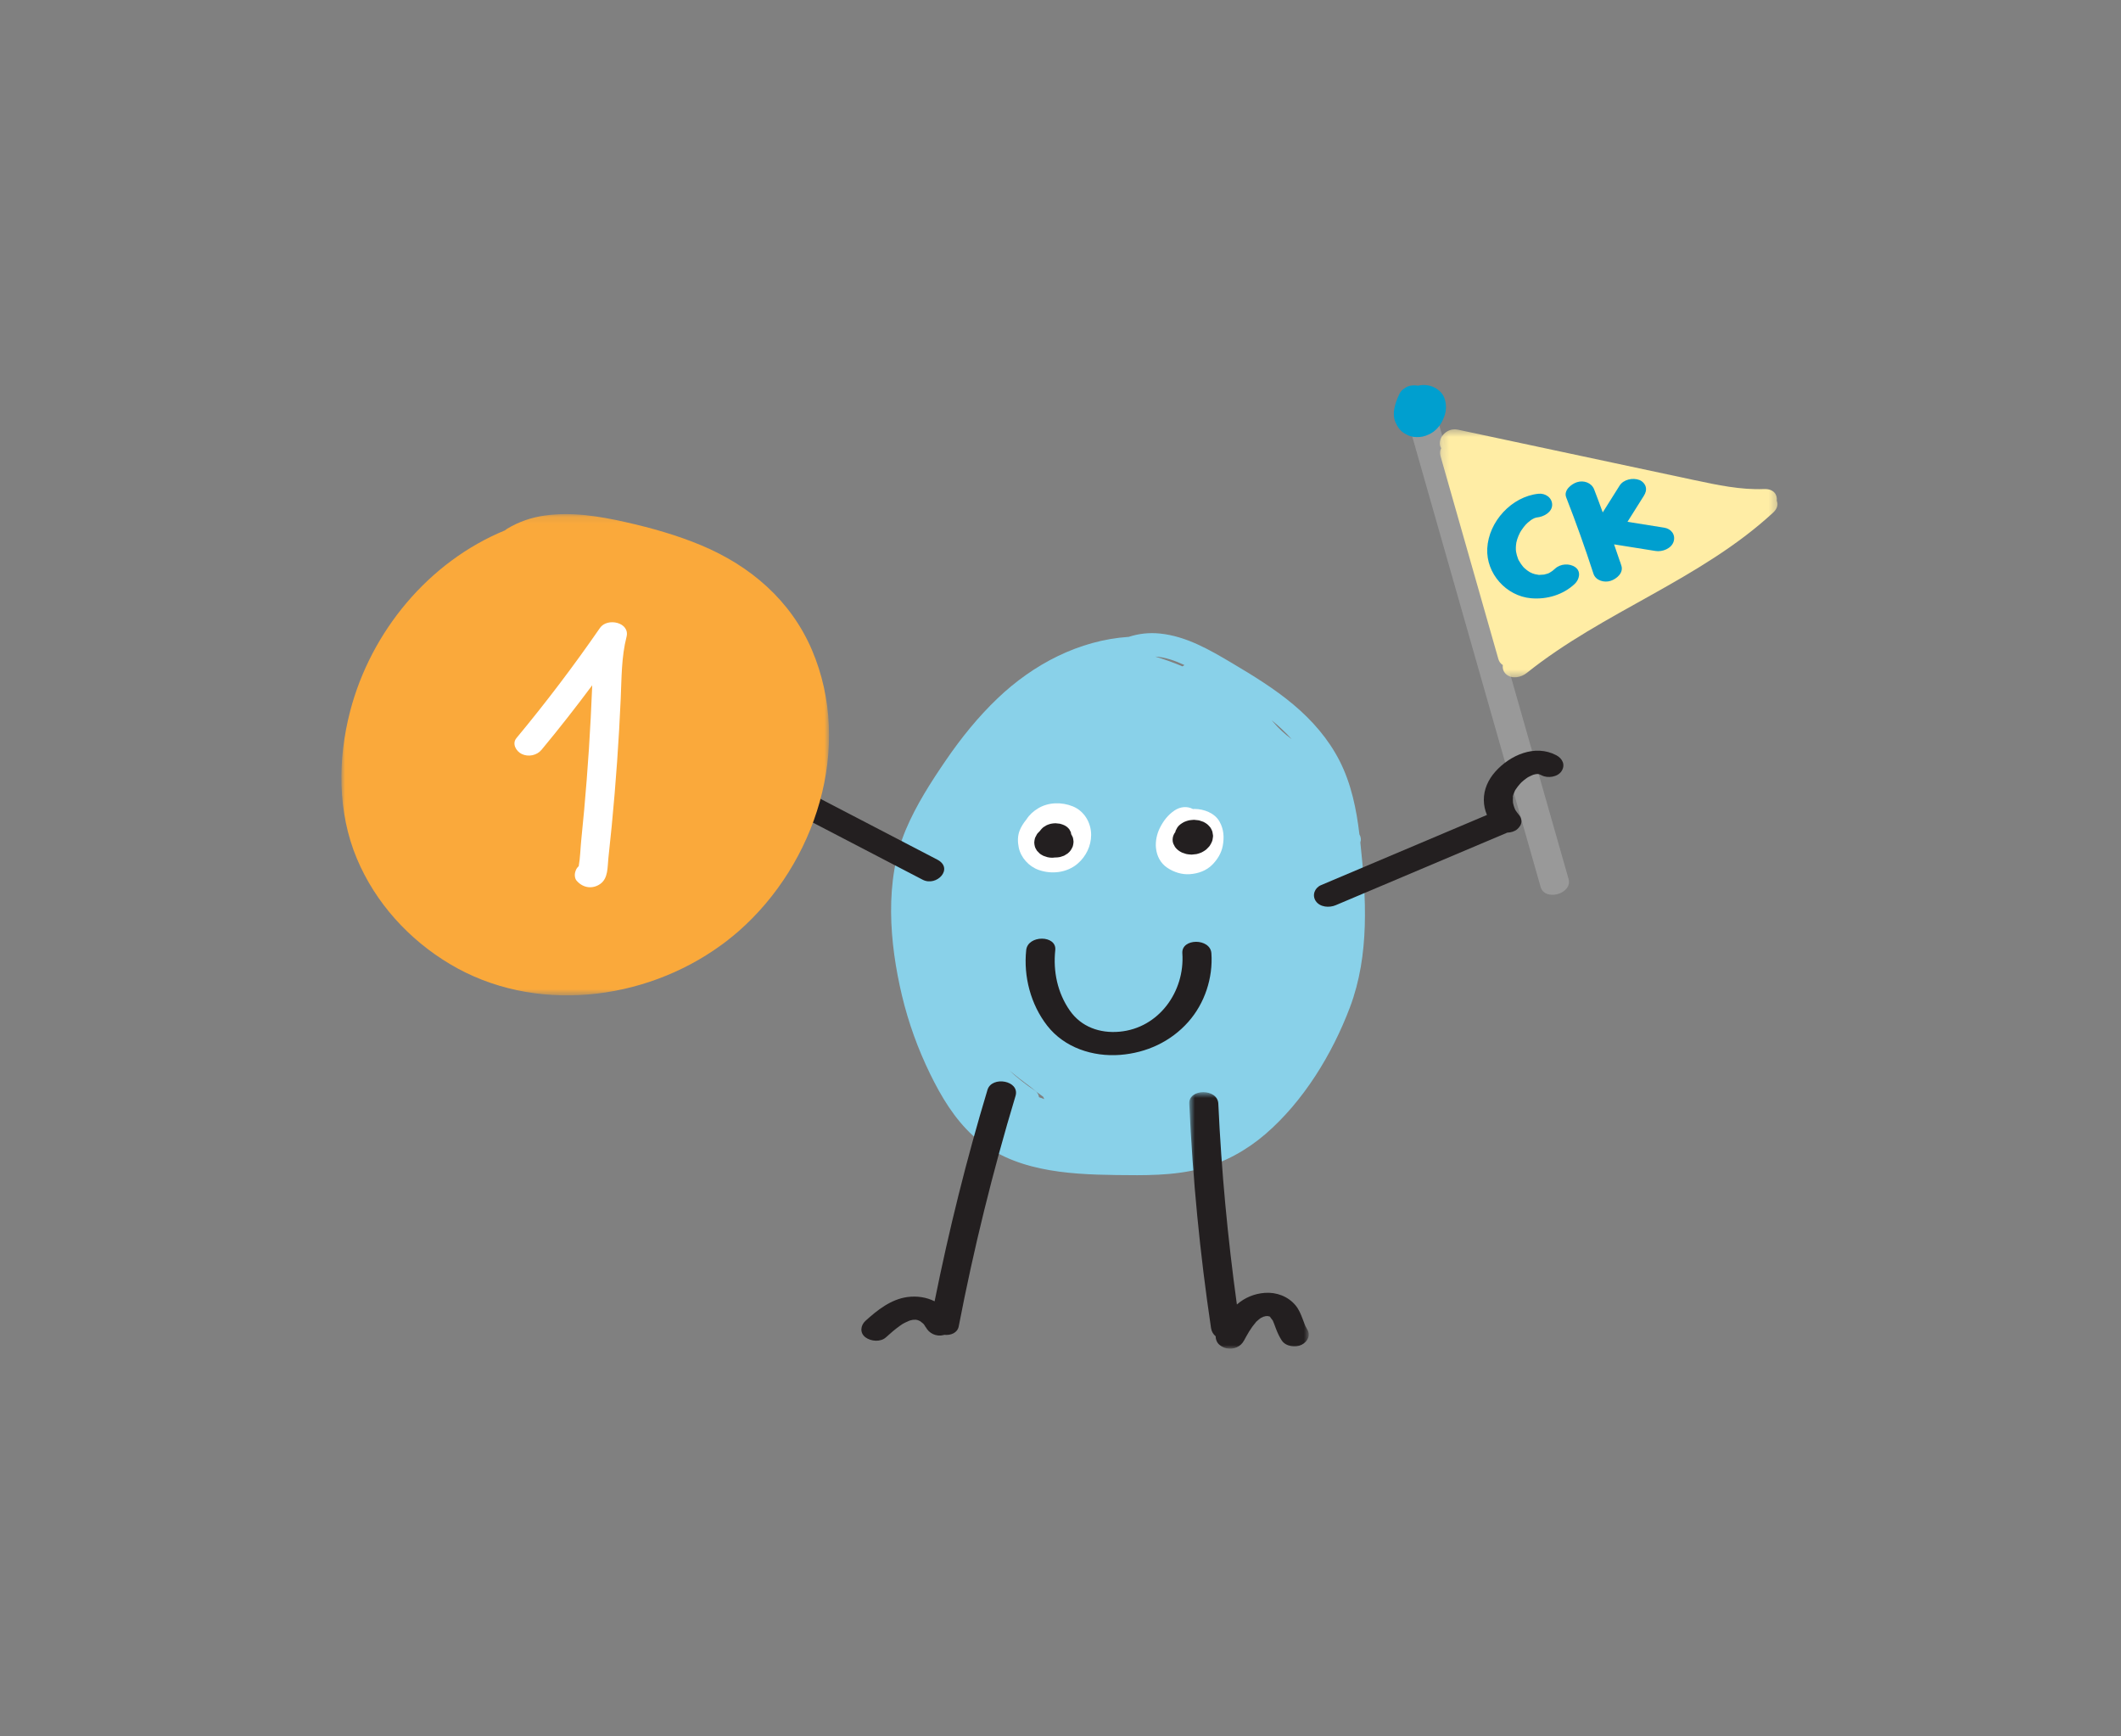 <?xml version="1.0" encoding="UTF-8"?>
<svg width="292px" height="239px" viewBox="0 0 292 239" version="1.1" xmlns="http://www.w3.org/2000/svg" xmlns:xlink="http://www.w3.org/1999/xlink">
    <rect x="0" y="0" width="292" height="239" fill="#808080" stroke="none"/>
    <title>Group</title>
    <defs>
        <polygon id="path-1" points="0.21 0.45 46.713 0.45 46.713 34.588 0.21 34.588"></polygon>
        <polygon id="path-3" points="0.727 0.696 17.179 0.696 17.179 36 0.727 36"></polygon>
        <polygon id="path-5" points="0 0.124 67.136 0.124 67.136 66.372 0 66.372"></polygon>
    </defs>
    <g id="Desktop" stroke="none" stroke-width="1" fill="none" fill-rule="evenodd">
        <g id="Admissions" transform="translate(-86, -1218)">
            <g id="Group" transform="translate(86, 1218)">
                <g id="Group-44" transform="translate(47, 53)">
                    <path d="M147.031,5.711 L165.099,69.094 C165.678,71.126 169.527,70.034 168.946,67.997 L150.878,4.614 C150.299,2.581 146.451,3.673 147.031,5.711" id="Fill-1" fill="#999999"></path>
                    <g id="Group-5" transform="translate(151, 5.648)">
                        <mask id="mask-2" fill="white">
                            <use xlink:href="#path-1"></use>
                        </mask>
                        <g id="Clip-4"></g>
                        <path d="M44.854,8.674 C41.609,8.798 38.43,8.116 35.273,7.445 C31.626,6.668 27.98,5.889 24.333,5.111 C17.121,3.572 9.909,2.034 2.696,0.496 C1.019,0.139 -0.309,1.97 0.409,3.046 C0.249,3.352 0.195,3.706 0.306,4.097 L8.283,32.079 C8.391,32.458 8.614,32.728 8.899,32.904 C8.832,33.371 8.977,33.859 9.385,34.199 C10.181,34.866 11.435,34.593 12.174,34.001 C22.754,25.527 36.066,21.178 46.1,11.924 C46.729,11.344 46.822,10.761 46.613,10.287 C46.72,9.452 46.187,8.623 44.854,8.674" id="Fill-3" fill="#FFEDA5" mask="url(#mask-2)"></path>
                    </g>
                    <path d="M169.878,25.082 C169.073,24.506 167.815,24.598 167.089,25.279 C166.975,25.387 166.854,25.484 166.732,25.582 C166.688,25.607 166.481,25.753 166.42,25.785 C166.387,25.804 166.31,25.849 166.236,25.893 C166.064,25.982 165.844,26.01 165.661,26.069 C165.63,26.08 165.616,26.086 165.599,26.093 C165.585,26.094 165.581,26.094 165.565,26.095 C165.354,26.113 165.144,26.125 164.932,26.137 C164.903,26.139 164.891,26.141 164.871,26.142 C164.852,26.138 164.836,26.133 164.803,26.127 C164.639,26.098 164.476,26.071 164.313,26.039 C164.267,26.02 164.019,25.948 163.964,25.926 C163.84,25.875 163.721,25.814 163.601,25.754 C163.577,25.728 163.292,25.552 163.248,25.519 C163.128,25.428 163.012,25.332 162.9,25.23 C162.855,25.189 162.812,25.146 162.767,25.103 C162.757,25.09 162.731,25.06 162.679,25.001 C162.586,24.881 162.49,24.767 162.403,24.643 C162.287,24.478 162.191,24.304 162.085,24.132 C162.068,24.098 162.057,24.075 162.045,24.055 C162.024,24.006 162.004,23.957 161.984,23.908 C161.858,23.586 161.772,23.252 161.712,22.912 C161.708,22.86 161.69,22.702 161.689,22.646 C161.684,22.439 161.69,22.232 161.711,22.027 C161.723,21.902 161.742,21.779 161.762,21.656 C161.765,21.687 161.857,21.289 161.874,21.239 C161.977,20.92 162.109,20.608 162.263,20.311 C162.31,20.236 162.415,20.058 162.438,20.021 C162.538,19.868 162.643,19.719 162.754,19.573 C162.786,19.531 163.032,19.249 163.04,19.229 C163.132,19.136 163.224,19.042 163.321,18.954 C163.462,18.826 163.611,18.708 163.765,18.594 C163.828,18.558 163.984,18.459 164.028,18.435 C164.103,18.395 164.18,18.358 164.256,18.322 C164.276,18.314 164.29,18.311 164.317,18.301 C164.399,18.274 164.483,18.254 164.566,18.233 C164.588,18.231 164.6,18.23 164.627,18.227 C165.514,18.136 166.692,17.516 166.687,16.478 C166.681,15.494 165.738,14.871 164.804,14.968 C161.118,15.348 157.941,18.796 157.752,22.498 C157.575,25.943 160.356,29.05 163.776,29.353 C165.946,29.546 168.182,28.89 169.788,27.384 C170.43,26.781 170.707,25.676 169.878,25.082" id="Fill-6" fill="#009FCF"></path>
                    <path d="M182.12,19.639 C180.433,19.369 178.745,19.1 177.058,18.831 C177.809,17.637 178.56,16.443 179.312,15.248 C179.548,14.875 179.692,14.444 179.565,14 C179.449,13.593 179.085,13.221 178.692,13.073 C177.796,12.734 176.515,12.987 175.972,13.848 C175.198,15.077 174.424,16.308 173.65,17.537 C173.26,16.479 172.876,15.418 172.466,14.368 C172.104,13.443 171.025,13.078 170.103,13.377 C169.326,13.629 168.24,14.493 168.619,15.464 C169.972,18.929 171.223,22.432 172.37,25.97 C172.676,26.914 173.849,27.246 174.731,26.96 C175.558,26.693 176.537,25.867 176.217,24.873 C176.159,24.698 176.102,24.521 176.046,24.344 C176.037,24.319 176.021,24.298 176.012,24.273 C175.755,23.491 175.477,22.715 175.212,21.936 C177.12,22.241 179.028,22.545 180.936,22.849 C181.859,22.996 183.113,22.512 183.41,21.547 C183.703,20.597 183.069,19.79 182.12,19.639" id="Fill-8" fill="#009FCF"></path>
                    <path d="M151.476,1.137 C150.821,0.344 149.89,-0.028 148.87,0.002 C148.652,0.008 148.428,0.052 148.206,0.101 C148.161,0.091 148.114,0.074 148.069,0.068 C147.555,0.002 146.996,0.068 146.542,0.335 C146.404,0.431 146.266,0.526 146.127,0.621 C145.887,0.826 145.709,1.076 145.594,1.37 C145.297,1.988 145.08,2.594 144.952,3.269 C144.839,3.862 144.862,4.528 145.098,5.088 C145.357,5.701 145.73,6.278 146.313,6.631 C146.727,6.882 147.134,7.084 147.627,7.141 C148.178,7.203 148.747,7.177 149.271,6.982 C149.788,6.788 150.28,6.546 150.679,6.153 C150.977,5.859 151.242,5.555 151.443,5.19 C151.794,4.55 152.05,3.878 152.064,3.134 C152.077,2.455 151.92,1.675 151.476,1.137" id="Fill-10" fill="#009FCF"></path>
                    <path d="M128.271,46.373 C128.207,46.297 128.142,46.224 128.079,46.147 C129.056,46.961 129.993,47.819 130.842,48.764 C129.906,48.069 129.053,47.31 128.271,46.373 M115.794,38.731 C114.575,38.215 113.325,37.763 112.04,37.382 C113.409,37.464 114.78,37.947 116.061,38.547 C115.967,38.603 115.876,38.664 115.794,38.731 M96.041,98.038 C95.997,97.694 95.827,97.368 95.491,97.144 C94.214,96.293 93.027,95.353 91.925,94.326 C92.875,95.112 93.847,95.873 94.844,96.602 C95.409,97.09 96,97.544 96.614,97.975 C96.667,98.082 96.713,98.192 96.769,98.3 C96.525,98.219 96.282,98.13 96.041,98.038 M140.279,62.965 C140.414,62.592 140.354,62.202 140.153,61.861 C139.742,58.377 139.028,54.889 137.426,51.745 C135.883,48.717 133.651,46.163 131.055,43.984 C128.449,41.798 125.533,40.011 122.614,38.279 C119.53,36.449 116.301,34.568 112.662,34.208 C111.192,34.062 109.771,34.219 108.397,34.667 C101.563,35.123 95.251,38.437 90.332,43.136 C87.658,45.69 85.332,48.572 83.246,51.618 C81.167,54.654 79.123,57.836 77.693,61.236 C74.739,68.266 75.447,76.788 77.173,84.041 C78.059,87.76 79.366,91.379 81.042,94.814 C82.576,97.96 84.383,100.984 86.987,103.367 C92.279,108.209 99.848,108.665 106.653,108.751 C110.522,108.799 114.497,108.864 118.271,107.882 C121.571,107.022 124.594,105.365 127.176,103.147 C132.44,98.626 136.422,92.096 138.853,85.647 C141.574,78.427 141.089,70.517 140.279,62.965" id="Fill-12" fill="#89D1E9"></path>
                    <path d="M167.261,50.966 C164.337,49.413 160.886,50.949 158.86,53.225 C157.893,54.31 157.262,55.669 157.28,57.141 C157.287,57.873 157.444,58.554 157.71,59.185 C150.094,62.405 142.477,65.627 134.861,68.848 C133.991,69.215 133.603,70.24 134.143,71.037 C134.725,71.895 136.008,71.98 136.879,71.611 C144.756,68.279 152.634,64.948 160.511,61.617 C160.966,61.607 161.527,61.457 161.871,61.154 C162.193,60.869 162.482,60.477 162.456,60.022 C162.43,59.539 162.2,59.23 161.871,58.891 C162.222,59.251 161.922,58.927 161.852,58.835 C161.773,58.732 161.706,58.62 161.63,58.514 C161.622,58.503 161.62,58.501 161.615,58.492 C161.57,58.394 161.526,58.296 161.488,58.195 C161.407,57.986 161.356,57.772 161.305,57.554 C161.3,57.51 161.294,57.466 161.291,57.421 C161.282,57.31 161.279,57.197 161.279,57.085 C161.279,56.974 161.283,56.862 161.292,56.75 C161.298,56.675 161.306,56.602 161.317,56.528 L161.282,56.733 C161.215,56.636 161.463,56.083 161.504,55.984 L161.548,55.881 C161.593,55.788 161.603,55.766 161.585,55.798 C161.636,55.719 161.696,55.637 161.723,55.595 C161.879,55.361 162.054,55.139 162.239,54.926 C162.279,54.879 162.564,54.606 162.353,54.792 C162.131,54.989 162.49,54.666 162.529,54.632 C162.701,54.476 162.883,54.327 163.072,54.189 C163.159,54.124 163.25,54.064 163.34,54.002 C163.359,53.991 163.372,53.986 163.403,53.969 C163.619,53.85 163.842,53.756 164.068,53.656 C164.162,53.632 164.256,53.605 164.352,53.584 C164.378,53.578 164.456,53.567 164.529,53.555 C164.594,53.551 164.661,53.548 164.686,53.548 C164.702,53.548 164.721,53.549 164.739,53.551 C164.716,53.546 164.685,53.54 164.657,53.534 C164.66,53.533 164.658,53.533 164.66,53.532 C164.705,53.54 164.749,53.549 164.794,53.557 C164.827,53.562 164.859,53.567 164.882,53.571 C164.883,53.571 164.884,53.572 164.885,53.573 C164.891,53.574 164.896,53.574 164.902,53.576 C164.907,53.577 164.913,53.579 164.919,53.581 C164.922,53.582 164.913,53.581 164.894,53.579 C164.991,53.638 165.159,53.685 165.242,53.73 C166.065,54.166 167.447,53.974 167.979,53.155 C168.543,52.288 168.106,51.414 167.261,50.966" id="Fill-14" fill="#231F20"></path>
                    <path d="M164.794,53.557 C164.775,53.554 164.757,53.552 164.738,53.551 C164.819,53.567 164.867,53.576 164.894,53.579 L164.885,53.574 C164.855,53.567 164.824,53.562 164.794,53.557" id="Fill-16" fill="#231F20"></path>
                    <path d="M82.037,65.334 C74.078,61.192 66.118,57.051 58.158,52.909 C57.988,52.821 57.814,52.769 57.641,52.731 C57.087,52.562 56.472,52.57 55.999,52.856 C53.691,54.257 51.347,55.597 48.969,56.874 C48.573,57.086 48.199,57.387 48.05,57.83 C47.917,58.224 47.989,58.733 48.251,59.063 C48.858,59.827 50.111,60.107 50.987,59.637 C53.05,58.529 55.081,57.366 57.09,56.167 L80.018,68.097 C81.96,69.107 84.351,66.537 82.037,65.334" id="Fill-18" fill="#231F20"></path>
                    <path d="M79.695,128.891 C79.711,128.901 79.718,128.903 79.73,128.909 L79.73,128.908 C79.719,128.903 79.709,128.898 79.695,128.891" id="Fill-20" fill="#231F20"></path>
                    <path d="M88.949,97.023 C86.058,106.606 83.644,116.323 81.668,126.134 C80.548,125.573 79.242,125.366 77.899,125.55 C75.657,125.86 73.768,127.349 72.146,128.828 C71.465,129.449 71.341,130.491 72.146,131.09 C72.91,131.658 74.223,131.775 74.974,131.09 C75.589,130.531 76.216,129.983 76.895,129.503 C76.975,129.447 77.056,129.393 77.137,129.337 C77.17,129.315 77.185,129.303 77.2,129.292 C77.347,129.196 77.513,129.117 77.666,129.041 C77.834,128.956 78.005,128.877 78.179,128.808 C78.22,128.798 78.406,128.74 78.425,128.735 C78.509,128.714 78.594,128.7 78.678,128.681 C78.814,128.683 78.959,128.67 79.091,128.669 C79.171,128.689 79.253,128.701 79.332,128.72 C79.378,128.738 79.449,128.763 79.475,128.775 C79.501,128.787 79.617,128.851 79.695,128.891 C79.617,128.839 79.53,128.755 79.698,128.881 C79.709,128.89 79.719,128.899 79.73,128.908 C79.749,128.917 79.765,128.923 79.768,128.922 C79.762,128.925 79.745,128.916 79.73,128.909 C79.859,129.005 79.984,129.105 80.106,129.211 C80.115,129.219 80.115,129.218 80.123,129.224 C80.181,129.286 80.24,129.378 80.275,129.425 C80.347,129.524 80.612,130.008 80.443,129.663 C80.882,130.56 81.915,131.039 82.903,130.781 C82.931,130.773 82.964,130.758 82.993,130.75 C83.894,130.843 84.814,130.491 84.99,129.577 C87.053,118.882 89.661,108.3 92.806,97.874 C93.452,95.732 89.539,95.067 88.949,97.023" id="Fill-22" fill="#231F20"></path>
                    <g id="Group-26" transform="translate(116, 96.648)">
                        <mask id="mask-4" fill="white">
                            <use xlink:href="#path-3"></use>
                        </mask>
                        <g id="Clip-25"></g>
                        <path d="M16.924,33.273 C16.867,33.187 16.647,32.711 16.808,33.098 C16.758,32.979 16.7,32.863 16.652,32.744 C16.535,32.463 16.436,32.177 16.328,31.893 C16.087,31.253 15.805,30.58 15.364,30.049 C14.329,28.802 12.726,28.203 11.118,28.325 C9.686,28.433 8.356,28.982 7.283,29.927 C6.017,20.754 5.148,11.531 4.728,2.279 C4.632,0.164 0.632,0.171 0.728,2.279 C1.197,12.618 2.196,22.923 3.723,33.16 C3.795,33.644 4.029,34.03 4.363,34.303 C4.349,34.626 4.484,34.995 4.642,35.214 C4.904,35.58 5.399,35.87 5.837,35.951 C6.879,36.143 7.797,35.773 8.289,34.843 L8.29,34.842 C8.292,34.838 8.295,34.836 8.297,34.833 C8.32,34.789 8.333,34.763 8.345,34.742 C8.352,34.728 8.354,34.724 8.362,34.709 C8.431,34.582 8.498,34.455 8.569,34.33 C8.695,34.098 8.827,33.87 8.966,33.645 C9.252,33.178 9.57,32.739 9.929,32.324 C9.945,32.306 9.949,32.299 9.96,32.286 C9.976,32.273 9.987,32.265 10.01,32.245 C10.116,32.151 10.219,32.055 10.329,31.966 C10.41,31.902 10.497,31.845 10.578,31.782 C10.596,31.772 10.612,31.762 10.63,31.753 C10.724,31.705 10.819,31.66 10.914,31.619 C10.929,31.613 10.945,31.607 10.959,31.601 C11.052,31.591 11.206,31.536 11.278,31.522 C11.343,31.535 11.473,31.523 11.556,31.515 C11.683,31.558 11.878,31.65 11.678,31.521 C11.712,31.541 11.746,31.559 11.769,31.567 C11.778,31.57 11.779,31.57 11.787,31.572 C11.811,31.589 11.832,31.608 11.855,31.626 C11.913,31.751 12.141,32.004 12.226,32.135 C12.235,32.157 12.241,32.175 12.255,32.206 C12.307,32.323 12.355,32.442 12.402,32.562 C12.488,32.784 12.569,33.008 12.653,33.232 C12.87,33.808 13.13,34.373 13.47,34.888 C14.011,35.708 15.376,35.895 16.206,35.462 C17.053,35.021 17.489,34.129 16.924,33.273" id="Fill-24" fill="#231F20" mask="url(#mask-4)"></path>
                    </g>
                    <path d="M119.774,78.226 C119.627,76.114 115.628,76.126 115.774,78.226 C116.139,83.482 112.55,88.531 107.116,89.022 C104.424,89.265 101.869,88.372 100.294,86.125 C98.585,83.687 97.966,80.718 98.279,77.784 C98.499,75.706 94.503,75.675 94.279,77.784 C93.891,81.427 94.901,85.273 97.163,88.181 C99.524,91.219 103.448,92.504 107.213,92.212 C110.835,91.93 114.175,90.398 116.597,87.666 C118.856,85.118 120.009,81.614 119.774,78.226" id="Fill-27" fill="#231F20"></path>
                    <path d="M100.695,58.003 C99.18,57.388 97.35,57.412 95.926,58.27 C95.258,58.673 94.714,59.163 94.311,59.801 C93.923,60.278 93.577,60.792 93.36,61.372 C93.084,62.114 93.094,62.883 93.247,63.646 C93.528,65.053 94.646,66.273 95.988,66.749 C97.779,67.386 99.897,67.149 101.371,65.878 C102.508,64.897 103.216,63.448 103.218,61.937 C103.222,60.26 102.279,58.648 100.695,58.003" id="Fill-29" fill="#FFFFFF"></path>
                    <path d="M98.199,63.845 C98.2,63.845 98.2,63.844 98.201,63.844 C98.199,63.844 98.197,63.845 98.196,63.845 L98.199,63.845 Z" id="Fill-31" fill="#FFFFFF"></path>
                    <path d="M120.883,60.083 C120.208,58.903 118.753,58.371 117.456,58.357 C117.387,58.356 117.315,58.372 117.244,58.374 C116.434,57.938 115.484,58.047 114.711,58.559 C113.813,59.152 113.162,60.005 112.685,60.956 C112.266,61.79 112.045,62.816 112.146,63.748 C112.264,64.843 112.762,65.823 113.693,66.449 C114.606,67.062 115.713,67.419 116.821,67.336 C117.967,67.251 119.087,66.858 119.906,66.024 C120.613,65.304 121.152,64.436 121.338,63.431 C121.553,62.265 121.484,61.132 120.883,60.083" id="Fill-33" fill="#FFFFFF"></path>
                    <path d="M100.786,62.779 C100.768,62.646 100.747,62.398 100.682,62.234 C100.65,62.15 100.598,62.065 100.558,61.99 C100.531,61.939 100.498,61.877 100.465,61.817 C100.453,61.727 100.449,61.637 100.419,61.547 C100.351,61.42 100.284,61.292 100.218,61.165 C100.026,60.914 99.787,60.722 99.5,60.591 C99.33,60.503 99.136,60.458 98.956,60.402 C98.931,60.394 98.905,60.389 98.879,60.386 C98.702,60.368 98.524,60.348 98.348,60.33 C98.344,60.329 98.34,60.329 98.337,60.329 C98.331,60.328 98.325,60.328 98.319,60.328 C98.306,60.327 98.293,60.328 98.279,60.328 C98.079,60.34 97.874,60.351 97.677,60.395 C97.491,60.437 97.31,60.507 97.134,60.577 C97.109,60.587 97.086,60.598 97.063,60.612 C96.932,60.692 96.778,60.783 96.649,60.868 C96.644,60.871 96.64,60.875 96.635,60.879 C96.624,60.886 96.612,60.895 96.601,60.905 C96.474,61.021 96.346,61.144 96.241,61.282 C96.224,61.302 96.217,61.327 96.201,61.348 C96.2,61.35 96.198,61.35 96.197,61.352 C96.076,61.467 95.954,61.593 95.844,61.718 C95.827,61.737 95.811,61.758 95.797,61.778 C95.783,61.796 95.771,61.815 95.76,61.834 C95.676,61.978 95.594,62.132 95.523,62.283 C95.504,62.326 95.488,62.371 95.476,62.417 C95.433,62.599 95.39,62.79 95.388,62.979 C95.385,63.163 95.432,63.366 95.472,63.533 C95.514,63.708 95.649,63.922 95.721,64.045 C95.732,64.065 95.744,64.086 95.759,64.104 L95.776,64.125 C95.868,64.231 96.005,64.371 96.107,64.467 C96.251,64.603 96.442,64.697 96.609,64.79 C96.629,64.8 96.649,64.81 96.67,64.818 C96.756,64.851 96.859,64.883 96.934,64.908 C97.014,64.934 97.115,64.974 97.206,64.998 C97.419,65.054 97.646,65.069 97.865,65.073 C97.888,65.074 97.91,65.072 97.932,65.07 C98.03,65.062 98.15,65.05 98.266,65.038 C98.276,65.038 98.289,65.04 98.298,65.041 L98.327,65.041 C98.525,65.039 98.725,65.015 98.919,64.978 C99.02,64.959 99.124,64.915 99.218,64.883 C99.3,64.855 99.42,64.825 99.51,64.78 C99.518,64.776 99.527,64.771 99.535,64.767 C99.662,64.698 99.832,64.589 99.952,64.509 C99.973,64.497 99.991,64.483 100.01,64.468 C100.347,64.184 100.481,63.968 100.664,63.576 C100.681,63.538 100.694,63.499 100.704,63.459 C100.748,63.278 100.787,63.091 100.794,62.903 C100.796,62.861 100.792,62.82 100.786,62.779" id="Fill-35" fill="#231F20"></path>
                    <path d="M119.995,61.985 C119.976,61.826 119.948,61.656 119.913,61.499 C119.901,61.446 119.882,61.396 119.859,61.347 C119.789,61.199 119.705,60.998 119.589,60.857 C119.487,60.733 119.363,60.611 119.248,60.501 C119.232,60.486 119.217,60.471 119.2,60.458 C119.048,60.336 118.875,60.236 118.7,60.147 C118.682,60.137 118.662,60.129 118.642,60.121 C118.48,60.055 118.291,59.993 118.124,59.945 C118.082,59.933 118.04,59.923 117.997,59.918 C117.81,59.892 117.61,59.869 117.422,59.856 C117.4,59.855 117.378,59.855 117.356,59.855 C117.334,59.855 117.312,59.857 117.291,59.859 C117.096,59.875 116.894,59.89 116.701,59.923 C116.502,59.958 116.261,60.058 116.105,60.115 C116.06,60.131 116.018,60.15 115.977,60.173 C115.638,60.364 115.311,60.571 115.09,60.905 C115.085,60.913 115.08,60.92 115.076,60.927 C115.007,61.039 114.916,61.214 114.861,61.333 C114.852,61.353 114.844,61.373 114.837,61.394 C114.823,61.435 114.825,61.48 114.815,61.523 C114.696,61.678 114.598,61.847 114.528,62.043 C114.41,62.376 114.398,62.802 114.527,63.134 C114.533,63.148 114.54,63.162 114.547,63.174 C114.605,63.297 114.686,63.458 114.757,63.573 C114.769,63.593 114.782,63.613 114.798,63.631 C114.917,63.78 115.054,63.939 115.214,64.051 C115.378,64.167 115.549,64.289 115.737,64.366 C115.908,64.436 116.098,64.498 116.275,64.548 C116.305,64.557 116.335,64.565 116.366,64.57 C116.585,64.609 116.807,64.635 117.029,64.64 C117.058,64.64 117.087,64.639 117.115,64.637 C117.314,64.626 117.525,64.603 117.723,64.572 C117.926,64.539 118.179,64.434 118.338,64.377 C118.391,64.358 118.441,64.336 118.49,64.308 C118.668,64.209 118.849,64.106 119.013,63.981 C119.114,63.903 119.199,63.803 119.288,63.713 C119.374,63.623 119.467,63.537 119.54,63.435 C119.653,63.278 119.734,63.096 119.82,62.925 C119.933,62.704 119.958,62.451 119.991,62.207 C119.998,62.16 120.002,62.113 120.001,62.065 C120,62.038 119.998,62.011 119.995,61.985" id="Fill-37" fill="#231F20"></path>
                    <g id="Group-41" transform="translate(0, 17.648)">
                        <mask id="mask-6" fill="white">
                            <use xlink:href="#path-5"></use>
                        </mask>
                        <g id="Clip-40"></g>
                        <path d="M64.788,18.843 C61.878,12.016 56.317,7.256 49.554,4.423 C46.201,3.019 42.683,2.027 39.142,1.228 C35.479,0.402 31.716,-0.208 27.966,0.323 C26.165,0.578 24.401,1.181 22.845,2.123 C22.722,2.198 22.618,2.278 22.522,2.359 C12.03,6.667 4.062,16.273 1.201,27.268 C-0.519,33.877 -0.542,41.169 2.125,47.533 C4.683,53.634 9.285,58.683 14.94,62.062 C26.477,68.955 41.648,67.218 52.309,59.434 C52.392,59.381 52.47,59.318 52.551,59.261 C52.63,59.202 52.707,59.142 52.785,59.083 C52.919,58.981 53.056,58.891 53.186,58.778 C53.195,58.77 53.2,58.761 53.21,58.753 C53.711,58.361 54.205,57.96 54.684,57.54 C65.31,48.225 70.487,32.211 64.788,18.843" id="Fill-39" fill="#FAA93B" mask="url(#mask-6)"></path>
                    </g>
                    <path d="M35.6,33.435 C31.993,38.658 28.158,43.716 24.102,48.599 C23.457,49.375 24.04,50.407 24.82,50.788 C25.736,51.236 26.911,50.992 27.556,50.213 C29.963,47.316 32.283,44.349 34.533,41.33 C34.531,41.365 34.529,41.4 34.528,41.435 C34.413,44.319 34.265,47.202 34.078,50.082 C33.896,52.88 33.678,55.676 33.426,58.468 C33.299,59.865 33.164,61.26 33.021,62.655 C32.903,63.805 32.885,65.067 32.672,66.234 C32.482,66.405 32.331,66.614 32.249,66.866 L32.2,67.021 C32.081,67.384 32.119,67.958 32.401,68.253 L32.497,68.355 C33.35,69.246 34.609,69.406 35.639,68.678 C36.752,67.892 36.622,66.34 36.758,65.115 C36.921,63.64 37.075,62.164 37.218,60.686 C37.505,57.731 37.752,54.772 37.96,51.81 C38.163,48.931 38.328,46.049 38.455,43.165 C38.581,40.326 38.546,37.438 39.255,34.668 C39.767,32.667 36.608,31.975 35.6,33.435" id="Fill-42" fill="#FFFFFF"></path>
                </g>
                <rect id="Rectangle" x="0" y="0" width="292" height="239"></rect>
            </g>
        </g>
    </g>
</svg>